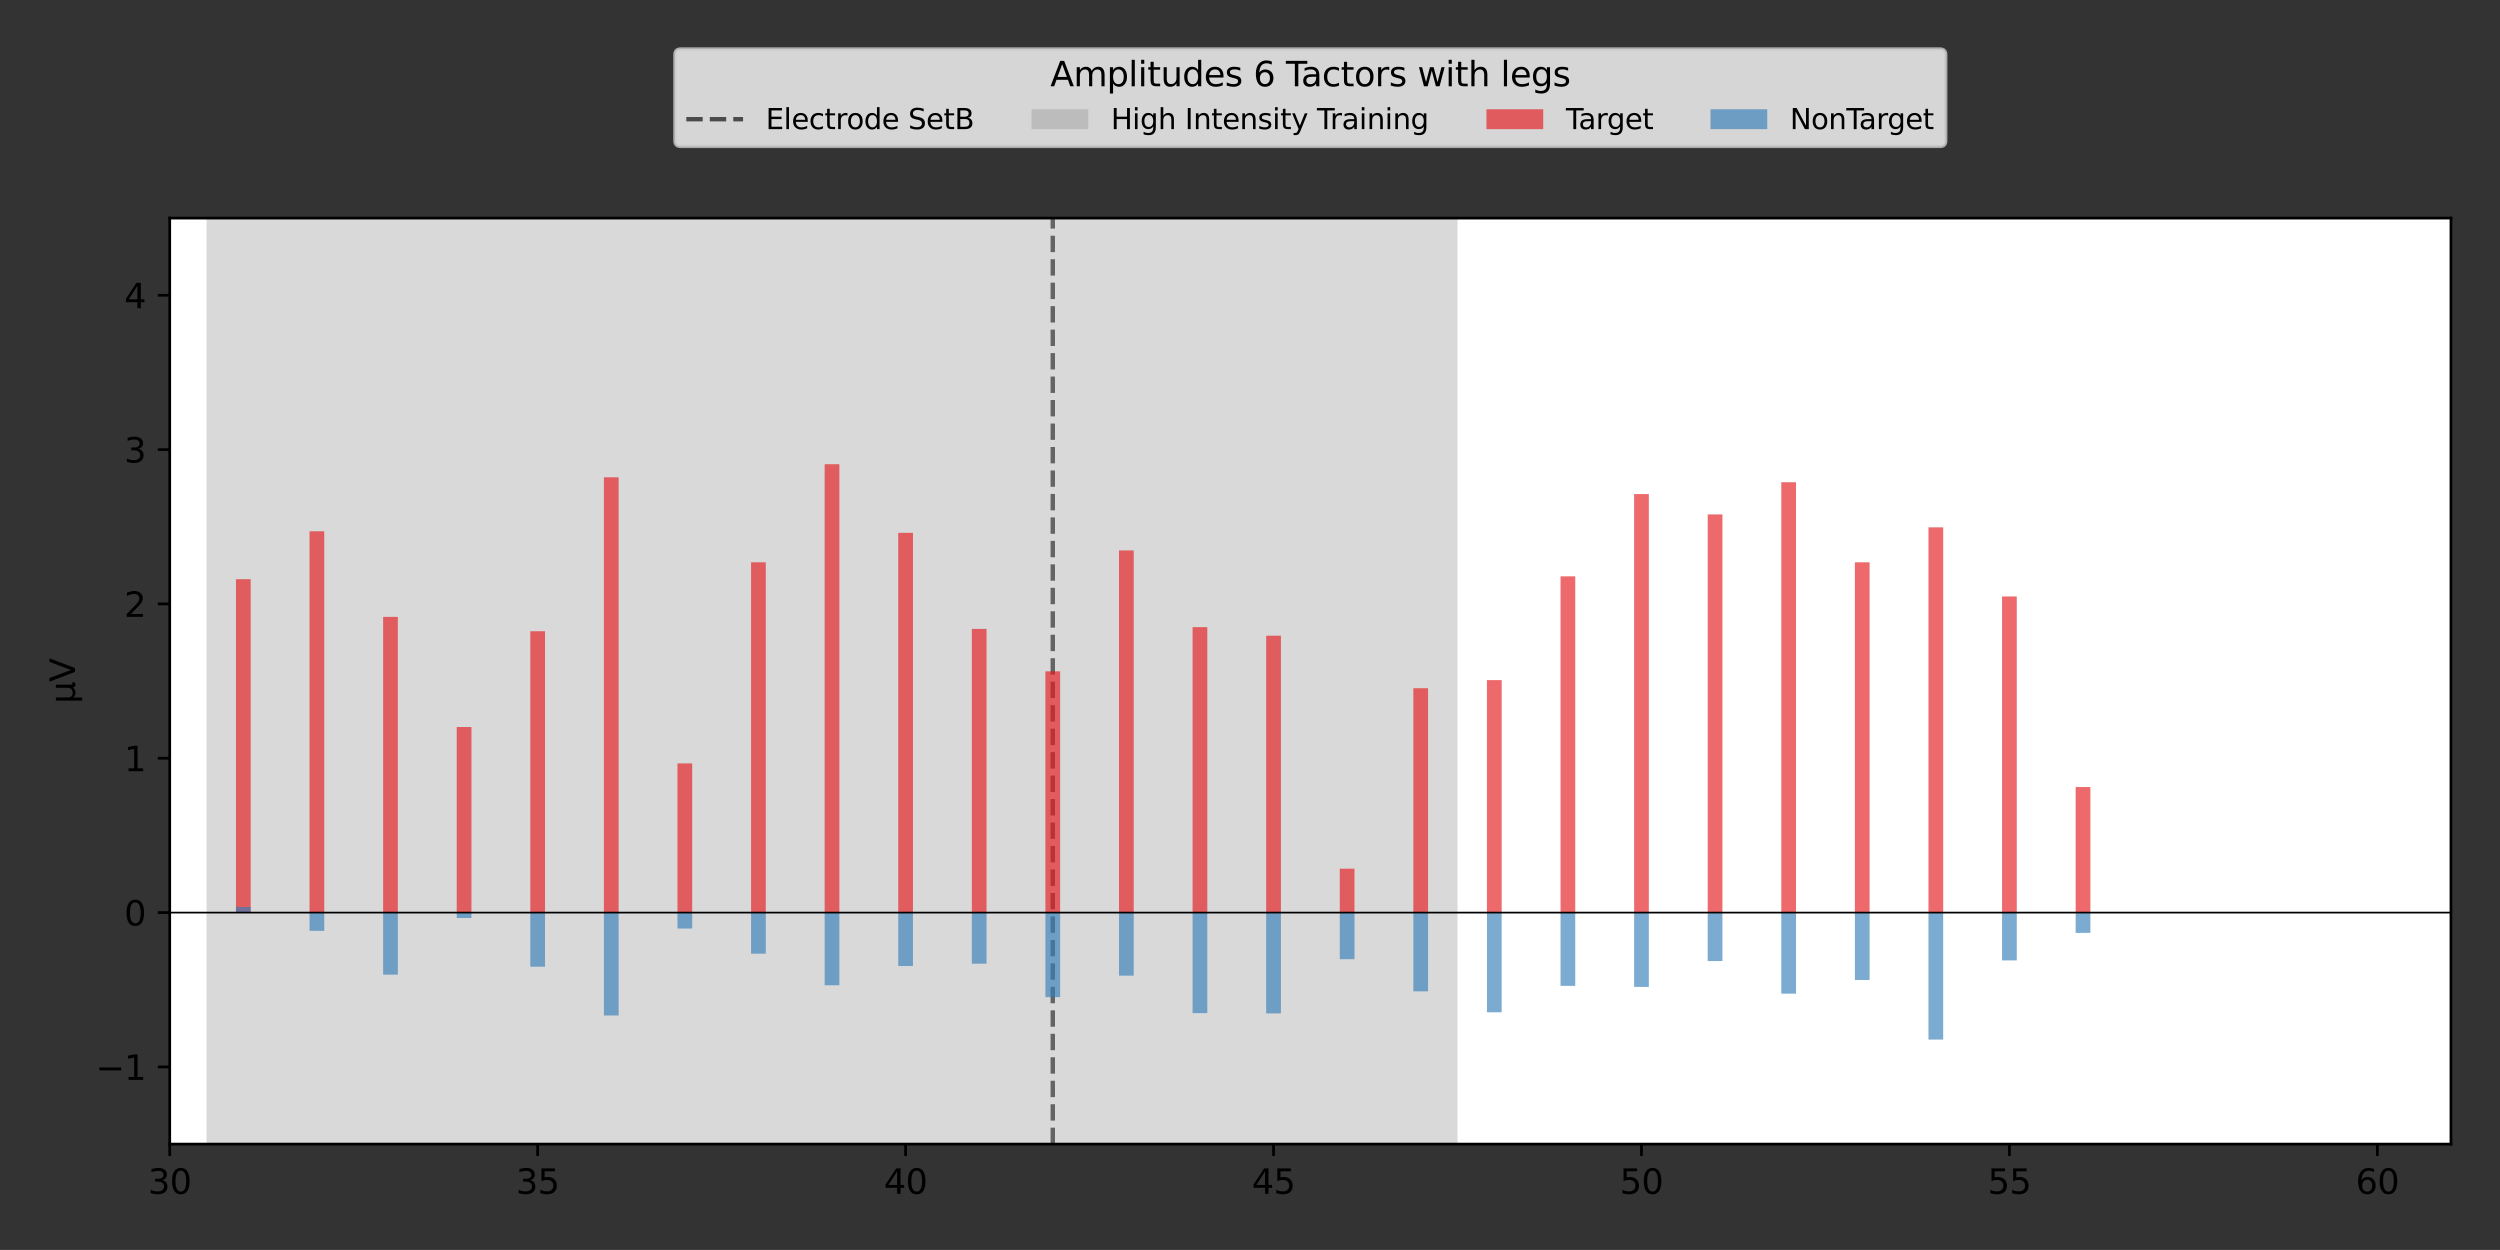 <?xml version="1.0" encoding="utf-8" standalone="no"?>
<!DOCTYPE svg PUBLIC "-//W3C//DTD SVG 1.1//EN"
  "http://www.w3.org/Graphics/SVG/1.1/DTD/svg11.dtd">
<svg xmlns:xlink="http://www.w3.org/1999/xlink" width="733.82pt" height="366.897pt" viewBox="0 0 733.82 366.897" xmlns="http://www.w3.org/2000/svg" version="1.1">
 <rect x="0" y="0" width="733.82" height="366.897" fill="#333333" stroke="none"/>
 <defs>
  <style type="text/css">*{stroke-linejoin: round; stroke-linecap: butt}</style>
 </defs>
 <g id="figure_1">
  <g id="patch_1">
   <path d="M 0 366.897 
L 733.82 366.897 
L 733.82 0 
L 0 0 
L 0 366.897 
z
" style="fill: none"/>
  </g>
  <g id="axes_1">
   <g id="patch_2">
    <path d="M 49.82 335.819 
L 719.42 335.819 
L 719.42 64.019 
L 49.82 64.019 
z
" style="fill: #ffffff"/>
   </g>
   <g id="line2d_1">
    <path d="M 309.02 335.819 
L 309.02 64.019 
" clip-path="url(#p04c4d862ec)" style="fill: none; stroke-dasharray: 4.81,2.08; stroke-dashoffset: 0; stroke: #000000; stroke-opacity: 0.65; stroke-width: 1.3"/>
   </g>
   <g id="patch_3">
    <path d="M 60.62 335.819 
L 60.62 64.019 
L 427.82 64.019 
L 427.82 335.819 
z
" clip-path="url(#p04c4d862ec)" style="fill: #808080; opacity: 0.3"/>
   </g>
   <g id="patch_4">
    <path d="M 69.26 267.869 
L 73.58 267.869 
L 73.58 170.018 
L 69.26 170.018 
z
" clip-path="url(#p04c4d862ec)" style="fill: #e41a1c; opacity: 0.65"/>
   </g>
   <g id="patch_5">
    <path d="M 90.86 267.869 
L 95.18 267.869 
L 95.18 155.951 
L 90.86 155.951 
z
" clip-path="url(#p04c4d862ec)" style="fill: #e41a1c; opacity: 0.65"/>
   </g>
   <g id="patch_6">
    <path d="M 112.46 267.869 
L 116.78 267.869 
L 116.78 181.072 
L 112.46 181.072 
z
" clip-path="url(#p04c4d862ec)" style="fill: #e41a1c; opacity: 0.65"/>
   </g>
   <g id="patch_7">
    <path d="M 134.06 267.869 
L 138.38 267.869 
L 138.38 213.401 
L 134.06 213.401 
z
" clip-path="url(#p04c4d862ec)" style="fill: #e41a1c; opacity: 0.65"/>
   </g>
   <g id="patch_8">
    <path d="M 155.66 267.869 
L 159.98 267.869 
L 159.98 185.284 
L 155.66 185.284 
z
" clip-path="url(#p04c4d862ec)" style="fill: #e41a1c; opacity: 0.65"/>
   </g>
   <g id="patch_9">
    <path d="M 177.26 267.869 
L 181.58 267.869 
L 181.58 140.105 
L 177.26 140.105 
z
" clip-path="url(#p04c4d862ec)" style="fill: #e41a1c; opacity: 0.65"/>
   </g>
   <g id="patch_10">
    <path d="M 198.86 267.869 
L 203.18 267.869 
L 203.18 224.079 
L 198.86 224.079 
z
" clip-path="url(#p04c4d862ec)" style="fill: #e41a1c; opacity: 0.65"/>
   </g>
   <g id="patch_11">
    <path d="M 220.46 267.869 
L 224.78 267.869 
L 224.78 165.054 
L 220.46 165.054 
z
" clip-path="url(#p04c4d862ec)" style="fill: #e41a1c; opacity: 0.65"/>
   </g>
   <g id="patch_12">
    <path d="M 242.06 267.869 
L 246.38 267.869 
L 246.38 136.258 
L 242.06 136.258 
z
" clip-path="url(#p04c4d862ec)" style="fill: #e41a1c; opacity: 0.65"/>
   </g>
   <g id="patch_13">
    <path d="M 263.66 267.869 
L 267.98 267.869 
L 267.98 156.405 
L 263.66 156.405 
z
" clip-path="url(#p04c4d862ec)" style="fill: #e41a1c; opacity: 0.65"/>
   </g>
   <g id="patch_14">
    <path d="M 285.26 267.869 
L 289.58 267.869 
L 289.58 184.597 
L 285.26 184.597 
z
" clip-path="url(#p04c4d862ec)" style="fill: #e41a1c; opacity: 0.65"/>
   </g>
   <g id="patch_15">
    <path d="M 306.86 267.869 
L 311.18 267.869 
L 311.18 197.053 
L 306.86 197.053 
z
" clip-path="url(#p04c4d862ec)" style="fill: #e41a1c; opacity: 0.65"/>
   </g>
   <g id="patch_16">
    <path d="M 328.46 267.869 
L 332.78 267.869 
L 332.78 161.569 
L 328.46 161.569 
z
" clip-path="url(#p04c4d862ec)" style="fill: #e41a1c; opacity: 0.65"/>
   </g>
   <g id="patch_17">
    <path d="M 350.06 267.869 
L 354.38 267.869 
L 354.38 184.081 
L 350.06 184.081 
z
" clip-path="url(#p04c4d862ec)" style="fill: #e41a1c; opacity: 0.65"/>
   </g>
   <g id="patch_18">
    <path d="M 371.66 267.869 
L 375.98 267.869 
L 375.98 186.592 
L 371.66 186.592 
z
" clip-path="url(#p04c4d862ec)" style="fill: #e41a1c; opacity: 0.65"/>
   </g>
   <g id="patch_19">
    <path d="M 393.26 267.869 
L 397.58 267.869 
L 397.58 254.983 
L 393.26 254.983 
z
" clip-path="url(#p04c4d862ec)" style="fill: #e41a1c; opacity: 0.65"/>
   </g>
   <g id="patch_20">
    <path d="M 414.86 267.869 
L 419.18 267.869 
L 419.18 202.011 
L 414.86 202.011 
z
" clip-path="url(#p04c4d862ec)" style="fill: #e41a1c; opacity: 0.65"/>
   </g>
   <g id="patch_21">
    <path d="M 436.46 267.869 
L 440.78 267.869 
L 440.78 199.632 
L 436.46 199.632 
z
" clip-path="url(#p04c4d862ec)" style="fill: #e41a1c; opacity: 0.65"/>
   </g>
   <g id="patch_22">
    <path d="M 458.06 267.869 
L 462.38 267.869 
L 462.38 169.172 
L 458.06 169.172 
z
" clip-path="url(#p04c4d862ec)" style="fill: #e41a1c; opacity: 0.65"/>
   </g>
   <g id="patch_23">
    <path d="M 479.66 267.869 
L 483.98 267.869 
L 483.98 145.023 
L 479.66 145.023 
z
" clip-path="url(#p04c4d862ec)" style="fill: #e41a1c; opacity: 0.65"/>
   </g>
   <g id="patch_24">
    <path d="M 501.26 267.869 
L 505.58 267.869 
L 505.58 150.991 
L 501.26 150.991 
z
" clip-path="url(#p04c4d862ec)" style="fill: #e41a1c; opacity: 0.65"/>
   </g>
   <g id="patch_25">
    <path d="M 522.86 267.869 
L 527.18 267.869 
L 527.18 141.55 
L 522.86 141.55 
z
" clip-path="url(#p04c4d862ec)" style="fill: #e41a1c; opacity: 0.65"/>
   </g>
   <g id="patch_26">
    <path d="M 544.46 267.869 
L 548.78 267.869 
L 548.78 165.055 
L 544.46 165.055 
z
" clip-path="url(#p04c4d862ec)" style="fill: #e41a1c; opacity: 0.65"/>
   </g>
   <g id="patch_27">
    <path d="M 566.06 267.869 
L 570.38 267.869 
L 570.38 154.791 
L 566.06 154.791 
z
" clip-path="url(#p04c4d862ec)" style="fill: #e41a1c; opacity: 0.65"/>
   </g>
   <g id="patch_28">
    <path d="M 587.66 267.869 
L 591.98 267.869 
L 591.98 175.078 
L 587.66 175.078 
z
" clip-path="url(#p04c4d862ec)" style="fill: #e41a1c; opacity: 0.65"/>
   </g>
   <g id="patch_29">
    <path d="M 609.26 267.869 
L 613.58 267.869 
L 613.58 231.024 
L 609.26 231.024 
z
" clip-path="url(#p04c4d862ec)" style="fill: #e41a1c; opacity: 0.65"/>
   </g>
   <g id="patch_30">
    <path d="M 69.26 267.869 
L 73.58 267.869 
L 73.58 266.216 
L 69.26 266.216 
z
" clip-path="url(#p04c4d862ec)" style="fill: #377eb8; opacity: 0.65"/>
   </g>
   <g id="patch_31">
    <path d="M 90.86 267.869 
L 95.18 267.869 
L 95.18 273.231 
L 90.86 273.231 
z
" clip-path="url(#p04c4d862ec)" style="fill: #377eb8; opacity: 0.65"/>
   </g>
   <g id="patch_32">
    <path d="M 112.46 267.869 
L 116.78 267.869 
L 116.78 286.08 
L 112.46 286.08 
z
" clip-path="url(#p04c4d862ec)" style="fill: #377eb8; opacity: 0.65"/>
   </g>
   <g id="patch_33">
    <path d="M 134.06 267.869 
L 138.38 267.869 
L 138.38 269.454 
L 134.06 269.454 
z
" clip-path="url(#p04c4d862ec)" style="fill: #377eb8; opacity: 0.65"/>
   </g>
   <g id="patch_34">
    <path d="M 155.66 267.869 
L 159.98 267.869 
L 159.98 283.758 
L 155.66 283.758 
z
" clip-path="url(#p04c4d862ec)" style="fill: #377eb8; opacity: 0.65"/>
   </g>
   <g id="patch_35">
    <path d="M 177.26 267.869 
L 181.58 267.869 
L 181.58 298.073 
L 177.26 298.073 
z
" clip-path="url(#p04c4d862ec)" style="fill: #377eb8; opacity: 0.65"/>
   </g>
   <g id="patch_36">
    <path d="M 198.86 267.869 
L 203.18 267.869 
L 203.18 272.546 
L 198.86 272.546 
z
" clip-path="url(#p04c4d862ec)" style="fill: #377eb8; opacity: 0.65"/>
   </g>
   <g id="patch_37">
    <path d="M 220.46 267.869 
L 224.78 267.869 
L 224.78 279.941 
L 220.46 279.941 
z
" clip-path="url(#p04c4d862ec)" style="fill: #377eb8; opacity: 0.65"/>
   </g>
   <g id="patch_38">
    <path d="M 242.06 267.869 
L 246.38 267.869 
L 246.38 289.203 
L 242.06 289.203 
z
" clip-path="url(#p04c4d862ec)" style="fill: #377eb8; opacity: 0.65"/>
   </g>
   <g id="patch_39">
    <path d="M 263.66 267.869 
L 267.98 267.869 
L 267.98 283.555 
L 263.66 283.555 
z
" clip-path="url(#p04c4d862ec)" style="fill: #377eb8; opacity: 0.65"/>
   </g>
   <g id="patch_40">
    <path d="M 285.26 267.869 
L 289.58 267.869 
L 289.58 282.87 
L 285.26 282.87 
z
" clip-path="url(#p04c4d862ec)" style="fill: #377eb8; opacity: 0.65"/>
   </g>
   <g id="patch_41">
    <path d="M 306.86 267.869 
L 311.18 267.869 
L 311.18 292.69 
L 306.86 292.69 
z
" clip-path="url(#p04c4d862ec)" style="fill: #377eb8; opacity: 0.65"/>
   </g>
   <g id="patch_42">
    <path d="M 328.46 267.869 
L 332.78 267.869 
L 332.78 286.379 
L 328.46 286.379 
z
" clip-path="url(#p04c4d862ec)" style="fill: #377eb8; opacity: 0.65"/>
   </g>
   <g id="patch_43">
    <path d="M 350.06 267.869 
L 354.38 267.869 
L 354.38 297.382 
L 350.06 297.382 
z
" clip-path="url(#p04c4d862ec)" style="fill: #377eb8; opacity: 0.65"/>
   </g>
   <g id="patch_44">
    <path d="M 371.66 267.869 
L 375.98 267.869 
L 375.98 297.471 
L 371.66 297.471 
z
" clip-path="url(#p04c4d862ec)" style="fill: #377eb8; opacity: 0.65"/>
   </g>
   <g id="patch_45">
    <path d="M 393.26 267.869 
L 397.58 267.869 
L 397.58 281.55 
L 393.26 281.55 
z
" clip-path="url(#p04c4d862ec)" style="fill: #377eb8; opacity: 0.65"/>
   </g>
   <g id="patch_46">
    <path d="M 414.86 267.869 
L 419.18 267.869 
L 419.18 290.987 
L 414.86 290.987 
z
" clip-path="url(#p04c4d862ec)" style="fill: #377eb8; opacity: 0.65"/>
   </g>
   <g id="patch_47">
    <path d="M 436.46 267.869 
L 440.78 267.869 
L 440.78 297.137 
L 436.46 297.137 
z
" clip-path="url(#p04c4d862ec)" style="fill: #377eb8; opacity: 0.65"/>
   </g>
   <g id="patch_48">
    <path d="M 458.06 267.869 
L 462.38 267.869 
L 462.38 289.38 
L 458.06 289.38 
z
" clip-path="url(#p04c4d862ec)" style="fill: #377eb8; opacity: 0.65"/>
   </g>
   <g id="patch_49">
    <path d="M 479.66 267.869 
L 483.98 267.869 
L 483.98 289.682 
L 479.66 289.682 
z
" clip-path="url(#p04c4d862ec)" style="fill: #377eb8; opacity: 0.65"/>
   </g>
   <g id="patch_50">
    <path d="M 501.26 267.869 
L 505.58 267.869 
L 505.58 282.098 
L 501.26 282.098 
z
" clip-path="url(#p04c4d862ec)" style="fill: #377eb8; opacity: 0.65"/>
   </g>
   <g id="patch_51">
    <path d="M 522.86 267.869 
L 527.18 267.869 
L 527.18 291.667 
L 522.86 291.667 
z
" clip-path="url(#p04c4d862ec)" style="fill: #377eb8; opacity: 0.65"/>
   </g>
   <g id="patch_52">
    <path d="M 544.46 267.869 
L 548.78 267.869 
L 548.78 287.652 
L 544.46 287.652 
z
" clip-path="url(#p04c4d862ec)" style="fill: #377eb8; opacity: 0.65"/>
   </g>
   <g id="patch_53">
    <path d="M 566.06 267.869 
L 570.38 267.869 
L 570.38 305.147 
L 566.06 305.147 
z
" clip-path="url(#p04c4d862ec)" style="fill: #377eb8; opacity: 0.65"/>
   </g>
   <g id="patch_54">
    <path d="M 587.66 267.869 
L 591.98 267.869 
L 591.98 281.905 
L 587.66 281.905 
z
" clip-path="url(#p04c4d862ec)" style="fill: #377eb8; opacity: 0.65"/>
   </g>
   <g id="patch_55">
    <path d="M 609.26 267.869 
L 613.58 267.869 
L 613.58 273.827 
L 609.26 273.827 
z
" clip-path="url(#p04c4d862ec)" style="fill: #377eb8; opacity: 0.65"/>
   </g>
   <g id="matplotlib.axis_1">
    <g id="xtick_1">
     <g id="line2d_2">
      <defs>
       <path id="m31c54336b2" d="M 0 0 
L 0 3.5 
" style="stroke: #000000; stroke-width: 0.8"/>
      </defs>
      <g>
       <use xlink:href="#m31c54336b2" x="49.82" y="335.819" style="stroke: #000000; stroke-width: 0.8"/>
      </g>
     </g>
     <g id="text_1">
      <!-- 30 -->
      <g transform="translate(43.458 350.417)scale(0.1 -0.1)">
       <defs>
        <path id="DejaVuSans-33" d="M 2597 2516 
Q 3050 2419 3304 2112 
Q 3559 1806 3559 1356 
Q 3559 666 3084 287 
Q 2609 -91 1734 -91 
Q 1441 -91 1130 -33 
Q 819 25 488 141 
L 488 750 
Q 750 597 1062 519 
Q 1375 441 1716 441 
Q 2309 441 2620 675 
Q 2931 909 2931 1356 
Q 2931 1769 2642 2001 
Q 2353 2234 1838 2234 
L 1294 2234 
L 1294 2753 
L 1863 2753 
Q 2328 2753 2575 2939 
Q 2822 3125 2822 3475 
Q 2822 3834 2567 4026 
Q 2313 4219 1838 4219 
Q 1578 4219 1281 4162 
Q 984 4106 628 3988 
L 628 4550 
Q 988 4650 1302 4700 
Q 1616 4750 1894 4750 
Q 2613 4750 3031 4423 
Q 3450 4097 3450 3541 
Q 3450 3153 3228 2886 
Q 3006 2619 2597 2516 
z
" transform="scale(0.016)"/>
        <path id="DejaVuSans-30" d="M 2034 4250 
Q 1547 4250 1301 3770 
Q 1056 3291 1056 2328 
Q 1056 1369 1301 889 
Q 1547 409 2034 409 
Q 2525 409 2770 889 
Q 3016 1369 3016 2328 
Q 3016 3291 2770 3770 
Q 2525 4250 2034 4250 
z
M 2034 4750 
Q 2819 4750 3233 4129 
Q 3647 3509 3647 2328 
Q 3647 1150 3233 529 
Q 2819 -91 2034 -91 
Q 1250 -91 836 529 
Q 422 1150 422 2328 
Q 422 3509 836 4129 
Q 1250 4750 2034 4750 
z
" transform="scale(0.016)"/>
       </defs>
       <use xlink:href="#DejaVuSans-33"/>
       <use xlink:href="#DejaVuSans-30" x="63.623"/>
      </g>
     </g>
    </g>
    <g id="xtick_2">
     <g id="line2d_3">
      <g>
       <use xlink:href="#m31c54336b2" x="157.82" y="335.819" style="stroke: #000000; stroke-width: 0.8"/>
      </g>
     </g>
     <g id="text_2">
      <!-- 35 -->
      <g transform="translate(151.458 350.417)scale(0.1 -0.1)">
       <defs>
        <path id="DejaVuSans-35" d="M 691 4666 
L 3169 4666 
L 3169 4134 
L 1269 4134 
L 1269 2991 
Q 1406 3038 1543 3061 
Q 1681 3084 1819 3084 
Q 2600 3084 3056 2656 
Q 3513 2228 3513 1497 
Q 3513 744 3044 326 
Q 2575 -91 1722 -91 
Q 1428 -91 1123 -41 
Q 819 9 494 109 
L 494 744 
Q 775 591 1075 516 
Q 1375 441 1709 441 
Q 2250 441 2565 725 
Q 2881 1009 2881 1497 
Q 2881 1984 2565 2268 
Q 2250 2553 1709 2553 
Q 1456 2553 1204 2497 
Q 953 2441 691 2322 
L 691 4666 
z
" transform="scale(0.016)"/>
       </defs>
       <use xlink:href="#DejaVuSans-33"/>
       <use xlink:href="#DejaVuSans-35" x="63.623"/>
      </g>
     </g>
    </g>
    <g id="xtick_3">
     <g id="line2d_4">
      <g>
       <use xlink:href="#m31c54336b2" x="265.82" y="335.819" style="stroke: #000000; stroke-width: 0.8"/>
      </g>
     </g>
     <g id="text_3">
      <!-- 40 -->
      <g transform="translate(259.458 350.417)scale(0.1 -0.1)">
       <defs>
        <path id="DejaVuSans-34" d="M 2419 4116 
L 825 1625 
L 2419 1625 
L 2419 4116 
z
M 2253 4666 
L 3047 4666 
L 3047 1625 
L 3713 1625 
L 3713 1100 
L 3047 1100 
L 3047 0 
L 2419 0 
L 2419 1100 
L 313 1100 
L 313 1709 
L 2253 4666 
z
" transform="scale(0.016)"/>
       </defs>
       <use xlink:href="#DejaVuSans-34"/>
       <use xlink:href="#DejaVuSans-30" x="63.623"/>
      </g>
     </g>
    </g>
    <g id="xtick_4">
     <g id="line2d_5">
      <g>
       <use xlink:href="#m31c54336b2" x="373.82" y="335.819" style="stroke: #000000; stroke-width: 0.8"/>
      </g>
     </g>
     <g id="text_4">
      <!-- 45 -->
      <g transform="translate(367.458 350.417)scale(0.1 -0.1)">
       <use xlink:href="#DejaVuSans-34"/>
       <use xlink:href="#DejaVuSans-35" x="63.623"/>
      </g>
     </g>
    </g>
    <g id="xtick_5">
     <g id="line2d_6">
      <g>
       <use xlink:href="#m31c54336b2" x="481.82" y="335.819" style="stroke: #000000; stroke-width: 0.8"/>
      </g>
     </g>
     <g id="text_5">
      <!-- 50 -->
      <g transform="translate(475.458 350.417)scale(0.1 -0.1)">
       <use xlink:href="#DejaVuSans-35"/>
       <use xlink:href="#DejaVuSans-30" x="63.623"/>
      </g>
     </g>
    </g>
    <g id="xtick_6">
     <g id="line2d_7">
      <g>
       <use xlink:href="#m31c54336b2" x="589.82" y="335.819" style="stroke: #000000; stroke-width: 0.8"/>
      </g>
     </g>
     <g id="text_6">
      <!-- 55 -->
      <g transform="translate(583.458 350.417)scale(0.1 -0.1)">
       <use xlink:href="#DejaVuSans-35"/>
       <use xlink:href="#DejaVuSans-35" x="63.623"/>
      </g>
     </g>
    </g>
    <g id="xtick_7">
     <g id="line2d_8">
      <g>
       <use xlink:href="#m31c54336b2" x="697.82" y="335.819" style="stroke: #000000; stroke-width: 0.8"/>
      </g>
     </g>
     <g id="text_7">
      <!-- 60 -->
      <g transform="translate(691.458 350.417)scale(0.1 -0.1)">
       <defs>
        <path id="DejaVuSans-36" d="M 2113 2584 
Q 1688 2584 1439 2293 
Q 1191 2003 1191 1497 
Q 1191 994 1439 701 
Q 1688 409 2113 409 
Q 2538 409 2786 701 
Q 3034 994 3034 1497 
Q 3034 2003 2786 2293 
Q 2538 2584 2113 2584 
z
M 3366 4563 
L 3366 3988 
Q 3128 4100 2886 4159 
Q 2644 4219 2406 4219 
Q 1781 4219 1451 3797 
Q 1122 3375 1075 2522 
Q 1259 2794 1537 2939 
Q 1816 3084 2150 3084 
Q 2853 3084 3261 2657 
Q 3669 2231 3669 1497 
Q 3669 778 3244 343 
Q 2819 -91 2113 -91 
Q 1303 -91 875 529 
Q 447 1150 447 2328 
Q 447 3434 972 4092 
Q 1497 4750 2381 4750 
Q 2619 4750 2861 4703 
Q 3103 4656 3366 4563 
z
" transform="scale(0.016)"/>
       </defs>
       <use xlink:href="#DejaVuSans-36"/>
       <use xlink:href="#DejaVuSans-30" x="63.623"/>
      </g>
     </g>
    </g>
   </g>
   <g id="matplotlib.axis_2">
    <g id="ytick_1">
     <g id="line2d_9">
      <defs>
       <path id="m7ee754d422" d="M 0 0 
L -3.5 0 
" style="stroke: #000000; stroke-width: 0.8"/>
      </defs>
      <g>
       <use xlink:href="#m7ee754d422" x="49.82" y="313.169" style="stroke: #000000; stroke-width: 0.8"/>
      </g>
     </g>
     <g id="text_8">
      <!-- −1 -->
      <g transform="translate(28.078 316.968)scale(0.1 -0.1)">
       <defs>
        <path id="DejaVuSans-2212" d="M 678 2272 
L 4684 2272 
L 4684 1741 
L 678 1741 
L 678 2272 
z
" transform="scale(0.016)"/>
        <path id="DejaVuSans-31" d="M 794 531 
L 1825 531 
L 1825 4091 
L 703 3866 
L 703 4441 
L 1819 4666 
L 2450 4666 
L 2450 531 
L 3481 531 
L 3481 0 
L 794 0 
L 794 531 
z
" transform="scale(0.016)"/>
       </defs>
       <use xlink:href="#DejaVuSans-2212"/>
       <use xlink:href="#DejaVuSans-31" x="83.789"/>
      </g>
     </g>
    </g>
    <g id="ytick_2">
     <g id="line2d_10">
      <g>
       <use xlink:href="#m7ee754d422" x="49.82" y="267.869" style="stroke: #000000; stroke-width: 0.8"/>
      </g>
     </g>
     <g id="text_9">
      <!-- 0 -->
      <g transform="translate(36.458 271.668)scale(0.1 -0.1)">
       <use xlink:href="#DejaVuSans-30"/>
      </g>
     </g>
    </g>
    <g id="ytick_3">
     <g id="line2d_11">
      <g>
       <use xlink:href="#m7ee754d422" x="49.82" y="222.569" style="stroke: #000000; stroke-width: 0.8"/>
      </g>
     </g>
     <g id="text_10">
      <!-- 1 -->
      <g transform="translate(36.458 226.368)scale(0.1 -0.1)">
       <use xlink:href="#DejaVuSans-31"/>
      </g>
     </g>
    </g>
    <g id="ytick_4">
     <g id="line2d_12">
      <g>
       <use xlink:href="#m7ee754d422" x="49.82" y="177.269" style="stroke: #000000; stroke-width: 0.8"/>
      </g>
     </g>
     <g id="text_11">
      <!-- 2 -->
      <g transform="translate(36.458 181.068)scale(0.1 -0.1)">
       <defs>
        <path id="DejaVuSans-32" d="M 1228 531 
L 3431 531 
L 3431 0 
L 469 0 
L 469 531 
Q 828 903 1448 1529 
Q 2069 2156 2228 2338 
Q 2531 2678 2651 2914 
Q 2772 3150 2772 3378 
Q 2772 3750 2511 3984 
Q 2250 4219 1831 4219 
Q 1534 4219 1204 4116 
Q 875 4013 500 3803 
L 500 4441 
Q 881 4594 1212 4672 
Q 1544 4750 1819 4750 
Q 2544 4750 2975 4387 
Q 3406 4025 3406 3419 
Q 3406 3131 3298 2873 
Q 3191 2616 2906 2266 
Q 2828 2175 2409 1742 
Q 1991 1309 1228 531 
z
" transform="scale(0.016)"/>
       </defs>
       <use xlink:href="#DejaVuSans-32"/>
      </g>
     </g>
    </g>
    <g id="ytick_5">
     <g id="line2d_13">
      <g>
       <use xlink:href="#m7ee754d422" x="49.82" y="131.969" style="stroke: #000000; stroke-width: 0.8"/>
      </g>
     </g>
     <g id="text_12">
      <!-- 3 -->
      <g transform="translate(36.458 135.768)scale(0.1 -0.1)">
       <use xlink:href="#DejaVuSans-33"/>
      </g>
     </g>
    </g>
    <g id="ytick_6">
     <g id="line2d_14">
      <g>
       <use xlink:href="#m7ee754d422" x="49.82" y="86.669" style="stroke: #000000; stroke-width: 0.8"/>
      </g>
     </g>
     <g id="text_13">
      <!-- 4 -->
      <g transform="translate(36.458 90.468)scale(0.1 -0.1)">
       <use xlink:href="#DejaVuSans-34"/>
      </g>
     </g>
    </g>
    <g id="text_14">
     <!-- µV -->
     <g transform="translate(21.998 206.52)rotate(-90)scale(0.1 -0.1)">
      <defs>
       <path id="DejaVuSans-b5" d="M 544 -1331 
L 544 3500 
L 1119 3500 
L 1119 1325 
Q 1119 872 1334 640 
Q 1550 409 1972 409 
Q 2434 409 2667 671 
Q 2900 934 2900 1459 
L 2900 3500 
L 3475 3500 
L 3475 806 
Q 3475 619 3529 530 
Q 3584 441 3700 441 
Q 3728 441 3778 458 
Q 3828 475 3916 513 
L 3916 50 
Q 3788 -22 3673 -56 
Q 3559 -91 3450 -91 
Q 3234 -91 3106 31 
Q 2978 153 2931 403 
Q 2775 156 2548 32 
Q 2322 -91 2016 -91 
Q 1697 -91 1473 31 
Q 1250 153 1119 397 
L 1119 -1331 
L 544 -1331 
z
" transform="scale(0.016)"/>
       <path id="DejaVuSans-56" d="M 1831 0 
L 50 4666 
L 709 4666 
L 2188 738 
L 3669 4666 
L 4325 4666 
L 2547 0 
L 1831 0 
z
" transform="scale(0.016)"/>
      </defs>
      <use xlink:href="#DejaVuSans-b5"/>
      <use xlink:href="#DejaVuSans-56" x="63.623"/>
     </g>
    </g>
   </g>
   <g id="line2d_15">
    <path d="M 49.82 267.869 
L 719.42 267.869 
" clip-path="url(#p04c4d862ec)" style="fill: none; stroke: #000000; stroke-width: 0.5; stroke-linecap: square"/>
   </g>
   <g id="patch_56">
    <path d="M 49.82 335.819 
L 49.82 64.019 
" style="fill: none; stroke: #000000; stroke-width: 0.8; stroke-linejoin: miter; stroke-linecap: square"/>
   </g>
   <g id="patch_57">
    <path d="M 719.42 335.819 
L 719.42 64.019 
" style="fill: none; stroke: #000000; stroke-width: 0.8; stroke-linejoin: miter; stroke-linecap: square"/>
   </g>
   <g id="patch_58">
    <path d="M 49.82 335.819 
L 719.42 335.819 
" style="fill: none; stroke: #000000; stroke-width: 0.8; stroke-linejoin: miter; stroke-linecap: square"/>
   </g>
   <g id="patch_59">
    <path d="M 49.82 64.019 
L 719.42 64.019 
" style="fill: none; stroke: #000000; stroke-width: 0.8; stroke-linejoin: miter; stroke-linecap: square"/>
   </g>
   <g id="legend_1">
    <g id="patch_60">
     <path d="M 199.787 42.969 
L 569.454 42.969 
Q 571.12 42.969 571.12 41.303 
L 571.12 16.066 
Q 571.12 14.4 569.454 14.4 
L 199.787 14.4 
Q 198.121 14.4 198.121 16.066 
L 198.121 41.303 
Q 198.121 42.969 199.787 42.969 
z
" style="fill: #ffffff; opacity: 0.8; stroke: #cccccc; stroke-linejoin: miter"/>
    </g>
    <g id="text_15">
     <!-- Amplitudes 6 Tactors with legs -->
     <g transform="translate(308.282 25.33)scale(0.1 -0.1)">
      <defs>
       <path id="DejaVuSans-41" d="M 2188 4044 
L 1331 1722 
L 3047 1722 
L 2188 4044 
z
M 1831 4666 
L 2547 4666 
L 4325 0 
L 3669 0 
L 3244 1197 
L 1141 1197 
L 716 0 
L 50 0 
L 1831 4666 
z
" transform="scale(0.016)"/>
       <path id="DejaVuSans-6d" d="M 3328 2828 
Q 3544 3216 3844 3400 
Q 4144 3584 4550 3584 
Q 5097 3584 5394 3201 
Q 5691 2819 5691 2113 
L 5691 0 
L 5113 0 
L 5113 2094 
Q 5113 2597 4934 2840 
Q 4756 3084 4391 3084 
Q 3944 3084 3684 2787 
Q 3425 2491 3425 1978 
L 3425 0 
L 2847 0 
L 2847 2094 
Q 2847 2600 2669 2842 
Q 2491 3084 2119 3084 
Q 1678 3084 1418 2786 
Q 1159 2488 1159 1978 
L 1159 0 
L 581 0 
L 581 3500 
L 1159 3500 
L 1159 2956 
Q 1356 3278 1631 3431 
Q 1906 3584 2284 3584 
Q 2666 3584 2933 3390 
Q 3200 3197 3328 2828 
z
" transform="scale(0.016)"/>
       <path id="DejaVuSans-70" d="M 1159 525 
L 1159 -1331 
L 581 -1331 
L 581 3500 
L 1159 3500 
L 1159 2969 
Q 1341 3281 1617 3432 
Q 1894 3584 2278 3584 
Q 2916 3584 3314 3078 
Q 3713 2572 3713 1747 
Q 3713 922 3314 415 
Q 2916 -91 2278 -91 
Q 1894 -91 1617 61 
Q 1341 213 1159 525 
z
M 3116 1747 
Q 3116 2381 2855 2742 
Q 2594 3103 2138 3103 
Q 1681 3103 1420 2742 
Q 1159 2381 1159 1747 
Q 1159 1113 1420 752 
Q 1681 391 2138 391 
Q 2594 391 2855 752 
Q 3116 1113 3116 1747 
z
" transform="scale(0.016)"/>
       <path id="DejaVuSans-6c" d="M 603 4863 
L 1178 4863 
L 1178 0 
L 603 0 
L 603 4863 
z
" transform="scale(0.016)"/>
       <path id="DejaVuSans-69" d="M 603 3500 
L 1178 3500 
L 1178 0 
L 603 0 
L 603 3500 
z
M 603 4863 
L 1178 4863 
L 1178 4134 
L 603 4134 
L 603 4863 
z
" transform="scale(0.016)"/>
       <path id="DejaVuSans-74" d="M 1172 4494 
L 1172 3500 
L 2356 3500 
L 2356 3053 
L 1172 3053 
L 1172 1153 
Q 1172 725 1289 603 
Q 1406 481 1766 481 
L 2356 481 
L 2356 0 
L 1766 0 
Q 1100 0 847 248 
Q 594 497 594 1153 
L 594 3053 
L 172 3053 
L 172 3500 
L 594 3500 
L 594 4494 
L 1172 4494 
z
" transform="scale(0.016)"/>
       <path id="DejaVuSans-75" d="M 544 1381 
L 544 3500 
L 1119 3500 
L 1119 1403 
Q 1119 906 1312 657 
Q 1506 409 1894 409 
Q 2359 409 2629 706 
Q 2900 1003 2900 1516 
L 2900 3500 
L 3475 3500 
L 3475 0 
L 2900 0 
L 2900 538 
Q 2691 219 2414 64 
Q 2138 -91 1772 -91 
Q 1169 -91 856 284 
Q 544 659 544 1381 
z
M 1991 3584 
L 1991 3584 
z
" transform="scale(0.016)"/>
       <path id="DejaVuSans-64" d="M 2906 2969 
L 2906 4863 
L 3481 4863 
L 3481 0 
L 2906 0 
L 2906 525 
Q 2725 213 2448 61 
Q 2172 -91 1784 -91 
Q 1150 -91 751 415 
Q 353 922 353 1747 
Q 353 2572 751 3078 
Q 1150 3584 1784 3584 
Q 2172 3584 2448 3432 
Q 2725 3281 2906 2969 
z
M 947 1747 
Q 947 1113 1208 752 
Q 1469 391 1925 391 
Q 2381 391 2643 752 
Q 2906 1113 2906 1747 
Q 2906 2381 2643 2742 
Q 2381 3103 1925 3103 
Q 1469 3103 1208 2742 
Q 947 2381 947 1747 
z
" transform="scale(0.016)"/>
       <path id="DejaVuSans-65" d="M 3597 1894 
L 3597 1613 
L 953 1613 
Q 991 1019 1311 708 
Q 1631 397 2203 397 
Q 2534 397 2845 478 
Q 3156 559 3463 722 
L 3463 178 
Q 3153 47 2828 -22 
Q 2503 -91 2169 -91 
Q 1331 -91 842 396 
Q 353 884 353 1716 
Q 353 2575 817 3079 
Q 1281 3584 2069 3584 
Q 2775 3584 3186 3129 
Q 3597 2675 3597 1894 
z
M 3022 2063 
Q 3016 2534 2758 2815 
Q 2500 3097 2075 3097 
Q 1594 3097 1305 2825 
Q 1016 2553 972 2059 
L 3022 2063 
z
" transform="scale(0.016)"/>
       <path id="DejaVuSans-73" d="M 2834 3397 
L 2834 2853 
Q 2591 2978 2328 3040 
Q 2066 3103 1784 3103 
Q 1356 3103 1142 2972 
Q 928 2841 928 2578 
Q 928 2378 1081 2264 
Q 1234 2150 1697 2047 
L 1894 2003 
Q 2506 1872 2764 1633 
Q 3022 1394 3022 966 
Q 3022 478 2636 193 
Q 2250 -91 1575 -91 
Q 1294 -91 989 -36 
Q 684 19 347 128 
L 347 722 
Q 666 556 975 473 
Q 1284 391 1588 391 
Q 1994 391 2212 530 
Q 2431 669 2431 922 
Q 2431 1156 2273 1281 
Q 2116 1406 1581 1522 
L 1381 1569 
Q 847 1681 609 1914 
Q 372 2147 372 2553 
Q 372 3047 722 3315 
Q 1072 3584 1716 3584 
Q 2034 3584 2315 3537 
Q 2597 3491 2834 3397 
z
" transform="scale(0.016)"/>
       <path id="DejaVuSans-20" transform="scale(0.016)"/>
       <path id="DejaVuSans-54" d="M -19 4666 
L 3928 4666 
L 3928 4134 
L 2272 4134 
L 2272 0 
L 1638 0 
L 1638 4134 
L -19 4134 
L -19 4666 
z
" transform="scale(0.016)"/>
       <path id="DejaVuSans-61" d="M 2194 1759 
Q 1497 1759 1228 1600 
Q 959 1441 959 1056 
Q 959 750 1161 570 
Q 1363 391 1709 391 
Q 2188 391 2477 730 
Q 2766 1069 2766 1631 
L 2766 1759 
L 2194 1759 
z
M 3341 1997 
L 3341 0 
L 2766 0 
L 2766 531 
Q 2569 213 2275 61 
Q 1981 -91 1556 -91 
Q 1019 -91 701 211 
Q 384 513 384 1019 
Q 384 1609 779 1909 
Q 1175 2209 1959 2209 
L 2766 2209 
L 2766 2266 
Q 2766 2663 2505 2880 
Q 2244 3097 1772 3097 
Q 1472 3097 1187 3025 
Q 903 2953 641 2809 
L 641 3341 
Q 956 3463 1253 3523 
Q 1550 3584 1831 3584 
Q 2591 3584 2966 3190 
Q 3341 2797 3341 1997 
z
" transform="scale(0.016)"/>
       <path id="DejaVuSans-63" d="M 3122 3366 
L 3122 2828 
Q 2878 2963 2633 3030 
Q 2388 3097 2138 3097 
Q 1578 3097 1268 2742 
Q 959 2388 959 1747 
Q 959 1106 1268 751 
Q 1578 397 2138 397 
Q 2388 397 2633 464 
Q 2878 531 3122 666 
L 3122 134 
Q 2881 22 2623 -34 
Q 2366 -91 2075 -91 
Q 1284 -91 818 406 
Q 353 903 353 1747 
Q 353 2603 823 3093 
Q 1294 3584 2113 3584 
Q 2378 3584 2631 3529 
Q 2884 3475 3122 3366 
z
" transform="scale(0.016)"/>
       <path id="DejaVuSans-6f" d="M 1959 3097 
Q 1497 3097 1228 2736 
Q 959 2375 959 1747 
Q 959 1119 1226 758 
Q 1494 397 1959 397 
Q 2419 397 2687 759 
Q 2956 1122 2956 1747 
Q 2956 2369 2687 2733 
Q 2419 3097 1959 3097 
z
M 1959 3584 
Q 2709 3584 3137 3096 
Q 3566 2609 3566 1747 
Q 3566 888 3137 398 
Q 2709 -91 1959 -91 
Q 1206 -91 779 398 
Q 353 888 353 1747 
Q 353 2609 779 3096 
Q 1206 3584 1959 3584 
z
" transform="scale(0.016)"/>
       <path id="DejaVuSans-72" d="M 2631 2963 
Q 2534 3019 2420 3045 
Q 2306 3072 2169 3072 
Q 1681 3072 1420 2755 
Q 1159 2438 1159 1844 
L 1159 0 
L 581 0 
L 581 3500 
L 1159 3500 
L 1159 2956 
Q 1341 3275 1631 3429 
Q 1922 3584 2338 3584 
Q 2397 3584 2469 3576 
Q 2541 3569 2628 3553 
L 2631 2963 
z
" transform="scale(0.016)"/>
       <path id="DejaVuSans-77" d="M 269 3500 
L 844 3500 
L 1563 769 
L 2278 3500 
L 2956 3500 
L 3675 769 
L 4391 3500 
L 4966 3500 
L 4050 0 
L 3372 0 
L 2619 2869 
L 1863 0 
L 1184 0 
L 269 3500 
z
" transform="scale(0.016)"/>
       <path id="DejaVuSans-68" d="M 3513 2113 
L 3513 0 
L 2938 0 
L 2938 2094 
Q 2938 2591 2744 2837 
Q 2550 3084 2163 3084 
Q 1697 3084 1428 2787 
Q 1159 2491 1159 1978 
L 1159 0 
L 581 0 
L 581 4863 
L 1159 4863 
L 1159 2956 
Q 1366 3272 1645 3428 
Q 1925 3584 2291 3584 
Q 2894 3584 3203 3211 
Q 3513 2838 3513 2113 
z
" transform="scale(0.016)"/>
       <path id="DejaVuSans-67" d="M 2906 1791 
Q 2906 2416 2648 2759 
Q 2391 3103 1925 3103 
Q 1463 3103 1205 2759 
Q 947 2416 947 1791 
Q 947 1169 1205 825 
Q 1463 481 1925 481 
Q 2391 481 2648 825 
Q 2906 1169 2906 1791 
z
M 3481 434 
Q 3481 -459 3084 -895 
Q 2688 -1331 1869 -1331 
Q 1566 -1331 1297 -1286 
Q 1028 -1241 775 -1147 
L 775 -588 
Q 1028 -725 1275 -790 
Q 1522 -856 1778 -856 
Q 2344 -856 2625 -561 
Q 2906 -266 2906 331 
L 2906 616 
Q 2728 306 2450 153 
Q 2172 0 1784 0 
Q 1141 0 747 490 
Q 353 981 353 1791 
Q 353 2603 747 3093 
Q 1141 3584 1784 3584 
Q 2172 3584 2450 3431 
Q 2728 3278 2906 2969 
L 2906 3500 
L 3481 3500 
L 3481 434 
z
" transform="scale(0.016)"/>
      </defs>
      <use xlink:href="#DejaVuSans-41"/>
      <use xlink:href="#DejaVuSans-6d" x="68.408"/>
      <use xlink:href="#DejaVuSans-70" x="165.82"/>
      <use xlink:href="#DejaVuSans-6c" x="229.297"/>
      <use xlink:href="#DejaVuSans-69" x="257.08"/>
      <use xlink:href="#DejaVuSans-74" x="284.863"/>
      <use xlink:href="#DejaVuSans-75" x="324.072"/>
      <use xlink:href="#DejaVuSans-64" x="387.451"/>
      <use xlink:href="#DejaVuSans-65" x="450.928"/>
      <use xlink:href="#DejaVuSans-73" x="512.451"/>
      <use xlink:href="#DejaVuSans-20" x="564.551"/>
      <use xlink:href="#DejaVuSans-36" x="596.338"/>
      <use xlink:href="#DejaVuSans-20" x="659.961"/>
      <use xlink:href="#DejaVuSans-54" x="691.748"/>
      <use xlink:href="#DejaVuSans-61" x="736.332"/>
      <use xlink:href="#DejaVuSans-63" x="797.611"/>
      <use xlink:href="#DejaVuSans-74" x="852.592"/>
      <use xlink:href="#DejaVuSans-6f" x="891.801"/>
      <use xlink:href="#DejaVuSans-72" x="952.982"/>
      <use xlink:href="#DejaVuSans-73" x="994.096"/>
      <use xlink:href="#DejaVuSans-20" x="1046.195"/>
      <use xlink:href="#DejaVuSans-77" x="1077.982"/>
      <use xlink:href="#DejaVuSans-69" x="1159.77"/>
      <use xlink:href="#DejaVuSans-74" x="1187.553"/>
      <use xlink:href="#DejaVuSans-68" x="1226.762"/>
      <use xlink:href="#DejaVuSans-20" x="1290.141"/>
      <use xlink:href="#DejaVuSans-6c" x="1321.928"/>
      <use xlink:href="#DejaVuSans-65" x="1349.711"/>
      <use xlink:href="#DejaVuSans-67" x="1411.234"/>
      <use xlink:href="#DejaVuSans-73" x="1474.711"/>
     </g>
    </g>
    <g id="line2d_16">
     <path d="M 201.453 34.989 
L 209.783 34.989 
L 218.113 34.989 
" style="fill: none; stroke-dasharray: 4.81,2.08; stroke-dashoffset: 0; stroke: #000000; stroke-opacity: 0.65; stroke-width: 1.3"/>
    </g>
    <g id="text_16">
     <!-- Electrode SetB -->
     <g transform="translate(224.777 37.905)scale(0.083 -0.083)">
      <defs>
       <path id="DejaVuSans-45" d="M 628 4666 
L 3578 4666 
L 3578 4134 
L 1259 4134 
L 1259 2753 
L 3481 2753 
L 3481 2222 
L 1259 2222 
L 1259 531 
L 3634 531 
L 3634 0 
L 628 0 
L 628 4666 
z
" transform="scale(0.016)"/>
       <path id="DejaVuSans-53" d="M 3425 4513 
L 3425 3897 
Q 3066 4069 2747 4153 
Q 2428 4238 2131 4238 
Q 1616 4238 1336 4038 
Q 1056 3838 1056 3469 
Q 1056 3159 1242 3001 
Q 1428 2844 1947 2747 
L 2328 2669 
Q 3034 2534 3370 2195 
Q 3706 1856 3706 1288 
Q 3706 609 3251 259 
Q 2797 -91 1919 -91 
Q 1588 -91 1214 -16 
Q 841 59 441 206 
L 441 856 
Q 825 641 1194 531 
Q 1563 422 1919 422 
Q 2459 422 2753 634 
Q 3047 847 3047 1241 
Q 3047 1584 2836 1778 
Q 2625 1972 2144 2069 
L 1759 2144 
Q 1053 2284 737 2584 
Q 422 2884 422 3419 
Q 422 4038 858 4394 
Q 1294 4750 2059 4750 
Q 2388 4750 2728 4690 
Q 3069 4631 3425 4513 
z
" transform="scale(0.016)"/>
       <path id="DejaVuSans-42" d="M 1259 2228 
L 1259 519 
L 2272 519 
Q 2781 519 3026 730 
Q 3272 941 3272 1375 
Q 3272 1813 3026 2020 
Q 2781 2228 2272 2228 
L 1259 2228 
z
M 1259 4147 
L 1259 2741 
L 2194 2741 
Q 2656 2741 2882 2914 
Q 3109 3088 3109 3444 
Q 3109 3797 2882 3972 
Q 2656 4147 2194 4147 
L 1259 4147 
z
M 628 4666 
L 2241 4666 
Q 2963 4666 3353 4366 
Q 3744 4066 3744 3513 
Q 3744 3084 3544 2831 
Q 3344 2578 2956 2516 
Q 3422 2416 3680 2098 
Q 3938 1781 3938 1306 
Q 3938 681 3513 340 
Q 3088 0 2303 0 
L 628 0 
L 628 4666 
z
" transform="scale(0.016)"/>
      </defs>
      <use xlink:href="#DejaVuSans-45"/>
      <use xlink:href="#DejaVuSans-6c" x="63.184"/>
      <use xlink:href="#DejaVuSans-65" x="90.967"/>
      <use xlink:href="#DejaVuSans-63" x="152.49"/>
      <use xlink:href="#DejaVuSans-74" x="207.471"/>
      <use xlink:href="#DejaVuSans-72" x="246.68"/>
      <use xlink:href="#DejaVuSans-6f" x="285.543"/>
      <use xlink:href="#DejaVuSans-64" x="346.725"/>
      <use xlink:href="#DejaVuSans-65" x="410.201"/>
      <use xlink:href="#DejaVuSans-20" x="471.725"/>
      <use xlink:href="#DejaVuSans-53" x="503.512"/>
      <use xlink:href="#DejaVuSans-65" x="566.988"/>
      <use xlink:href="#DejaVuSans-74" x="628.512"/>
      <use xlink:href="#DejaVuSans-42" x="667.721"/>
     </g>
    </g>
    <g id="patch_61">
     <path d="M 302.775 37.905 
L 319.435 37.905 
L 319.435 32.074 
L 302.775 32.074 
z
" style="fill: #808080; opacity: 0.3"/>
    </g>
    <g id="text_17">
     <!-- High Intensity Training -->
     <g transform="translate(326.099 37.905)scale(0.083 -0.083)">
      <defs>
       <path id="DejaVuSans-48" d="M 628 4666 
L 1259 4666 
L 1259 2753 
L 3553 2753 
L 3553 4666 
L 4184 4666 
L 4184 0 
L 3553 0 
L 3553 2222 
L 1259 2222 
L 1259 0 
L 628 0 
L 628 4666 
z
" transform="scale(0.016)"/>
       <path id="DejaVuSans-49" d="M 628 4666 
L 1259 4666 
L 1259 0 
L 628 0 
L 628 4666 
z
" transform="scale(0.016)"/>
       <path id="DejaVuSans-6e" d="M 3513 2113 
L 3513 0 
L 2938 0 
L 2938 2094 
Q 2938 2591 2744 2837 
Q 2550 3084 2163 3084 
Q 1697 3084 1428 2787 
Q 1159 2491 1159 1978 
L 1159 0 
L 581 0 
L 581 3500 
L 1159 3500 
L 1159 2956 
Q 1366 3272 1645 3428 
Q 1925 3584 2291 3584 
Q 2894 3584 3203 3211 
Q 3513 2838 3513 2113 
z
" transform="scale(0.016)"/>
       <path id="DejaVuSans-79" d="M 2059 -325 
Q 1816 -950 1584 -1140 
Q 1353 -1331 966 -1331 
L 506 -1331 
L 506 -850 
L 844 -850 
Q 1081 -850 1212 -737 
Q 1344 -625 1503 -206 
L 1606 56 
L 191 3500 
L 800 3500 
L 1894 763 
L 2988 3500 
L 3597 3500 
L 2059 -325 
z
" transform="scale(0.016)"/>
      </defs>
      <use xlink:href="#DejaVuSans-48"/>
      <use xlink:href="#DejaVuSans-69" x="75.195"/>
      <use xlink:href="#DejaVuSans-67" x="102.979"/>
      <use xlink:href="#DejaVuSans-68" x="166.455"/>
      <use xlink:href="#DejaVuSans-20" x="229.834"/>
      <use xlink:href="#DejaVuSans-49" x="261.621"/>
      <use xlink:href="#DejaVuSans-6e" x="291.113"/>
      <use xlink:href="#DejaVuSans-74" x="354.492"/>
      <use xlink:href="#DejaVuSans-65" x="393.701"/>
      <use xlink:href="#DejaVuSans-6e" x="455.225"/>
      <use xlink:href="#DejaVuSans-73" x="518.604"/>
      <use xlink:href="#DejaVuSans-69" x="570.703"/>
      <use xlink:href="#DejaVuSans-74" x="598.486"/>
      <use xlink:href="#DejaVuSans-79" x="637.695"/>
      <use xlink:href="#DejaVuSans-20" x="696.875"/>
      <use xlink:href="#DejaVuSans-54" x="728.662"/>
      <use xlink:href="#DejaVuSans-72" x="774.996"/>
      <use xlink:href="#DejaVuSans-61" x="816.109"/>
      <use xlink:href="#DejaVuSans-69" x="877.389"/>
      <use xlink:href="#DejaVuSans-6e" x="905.172"/>
      <use xlink:href="#DejaVuSans-69" x="968.551"/>
      <use xlink:href="#DejaVuSans-6e" x="996.334"/>
      <use xlink:href="#DejaVuSans-67" x="1059.713"/>
     </g>
    </g>
    <g id="patch_62">
     <path d="M 436.32 37.905 
L 452.98 37.905 
L 452.98 32.074 
L 436.32 32.074 
z
" style="fill: #e41a1c; opacity: 0.65"/>
    </g>
    <g id="text_18">
     <!-- Target -->
     <g transform="translate(459.644 37.905)scale(0.083 -0.083)">
      <use xlink:href="#DejaVuSans-54"/>
      <use xlink:href="#DejaVuSans-61" x="44.584"/>
      <use xlink:href="#DejaVuSans-72" x="105.863"/>
      <use xlink:href="#DejaVuSans-67" x="145.227"/>
      <use xlink:href="#DejaVuSans-65" x="208.703"/>
      <use xlink:href="#DejaVuSans-74" x="270.227"/>
     </g>
    </g>
    <g id="patch_63">
     <path d="M 502.08 37.905 
L 518.74 37.905 
L 518.74 32.074 
L 502.08 32.074 
z
" style="fill: #377eb8; opacity: 0.65"/>
    </g>
    <g id="text_19">
     <!-- NonTarget -->
     <g transform="translate(525.404 37.905)scale(0.083 -0.083)">
      <defs>
       <path id="DejaVuSans-4e" d="M 628 4666 
L 1478 4666 
L 3547 763 
L 3547 4666 
L 4159 4666 
L 4159 0 
L 3309 0 
L 1241 3903 
L 1241 0 
L 628 0 
L 628 4666 
z
" transform="scale(0.016)"/>
      </defs>
      <use xlink:href="#DejaVuSans-4e"/>
      <use xlink:href="#DejaVuSans-6f" x="74.805"/>
      <use xlink:href="#DejaVuSans-6e" x="135.986"/>
      <use xlink:href="#DejaVuSans-54" x="199.365"/>
      <use xlink:href="#DejaVuSans-61" x="243.949"/>
      <use xlink:href="#DejaVuSans-72" x="305.229"/>
      <use xlink:href="#DejaVuSans-67" x="344.592"/>
      <use xlink:href="#DejaVuSans-65" x="408.068"/>
      <use xlink:href="#DejaVuSans-74" x="469.592"/>
     </g>
    </g>
   </g>
  </g>
 </g>
 <defs>
  <clipPath id="p04c4d862ec">
   <rect x="49.82" y="64.019" width="669.6" height="271.8"/>
  </clipPath>
 </defs>
</svg>
